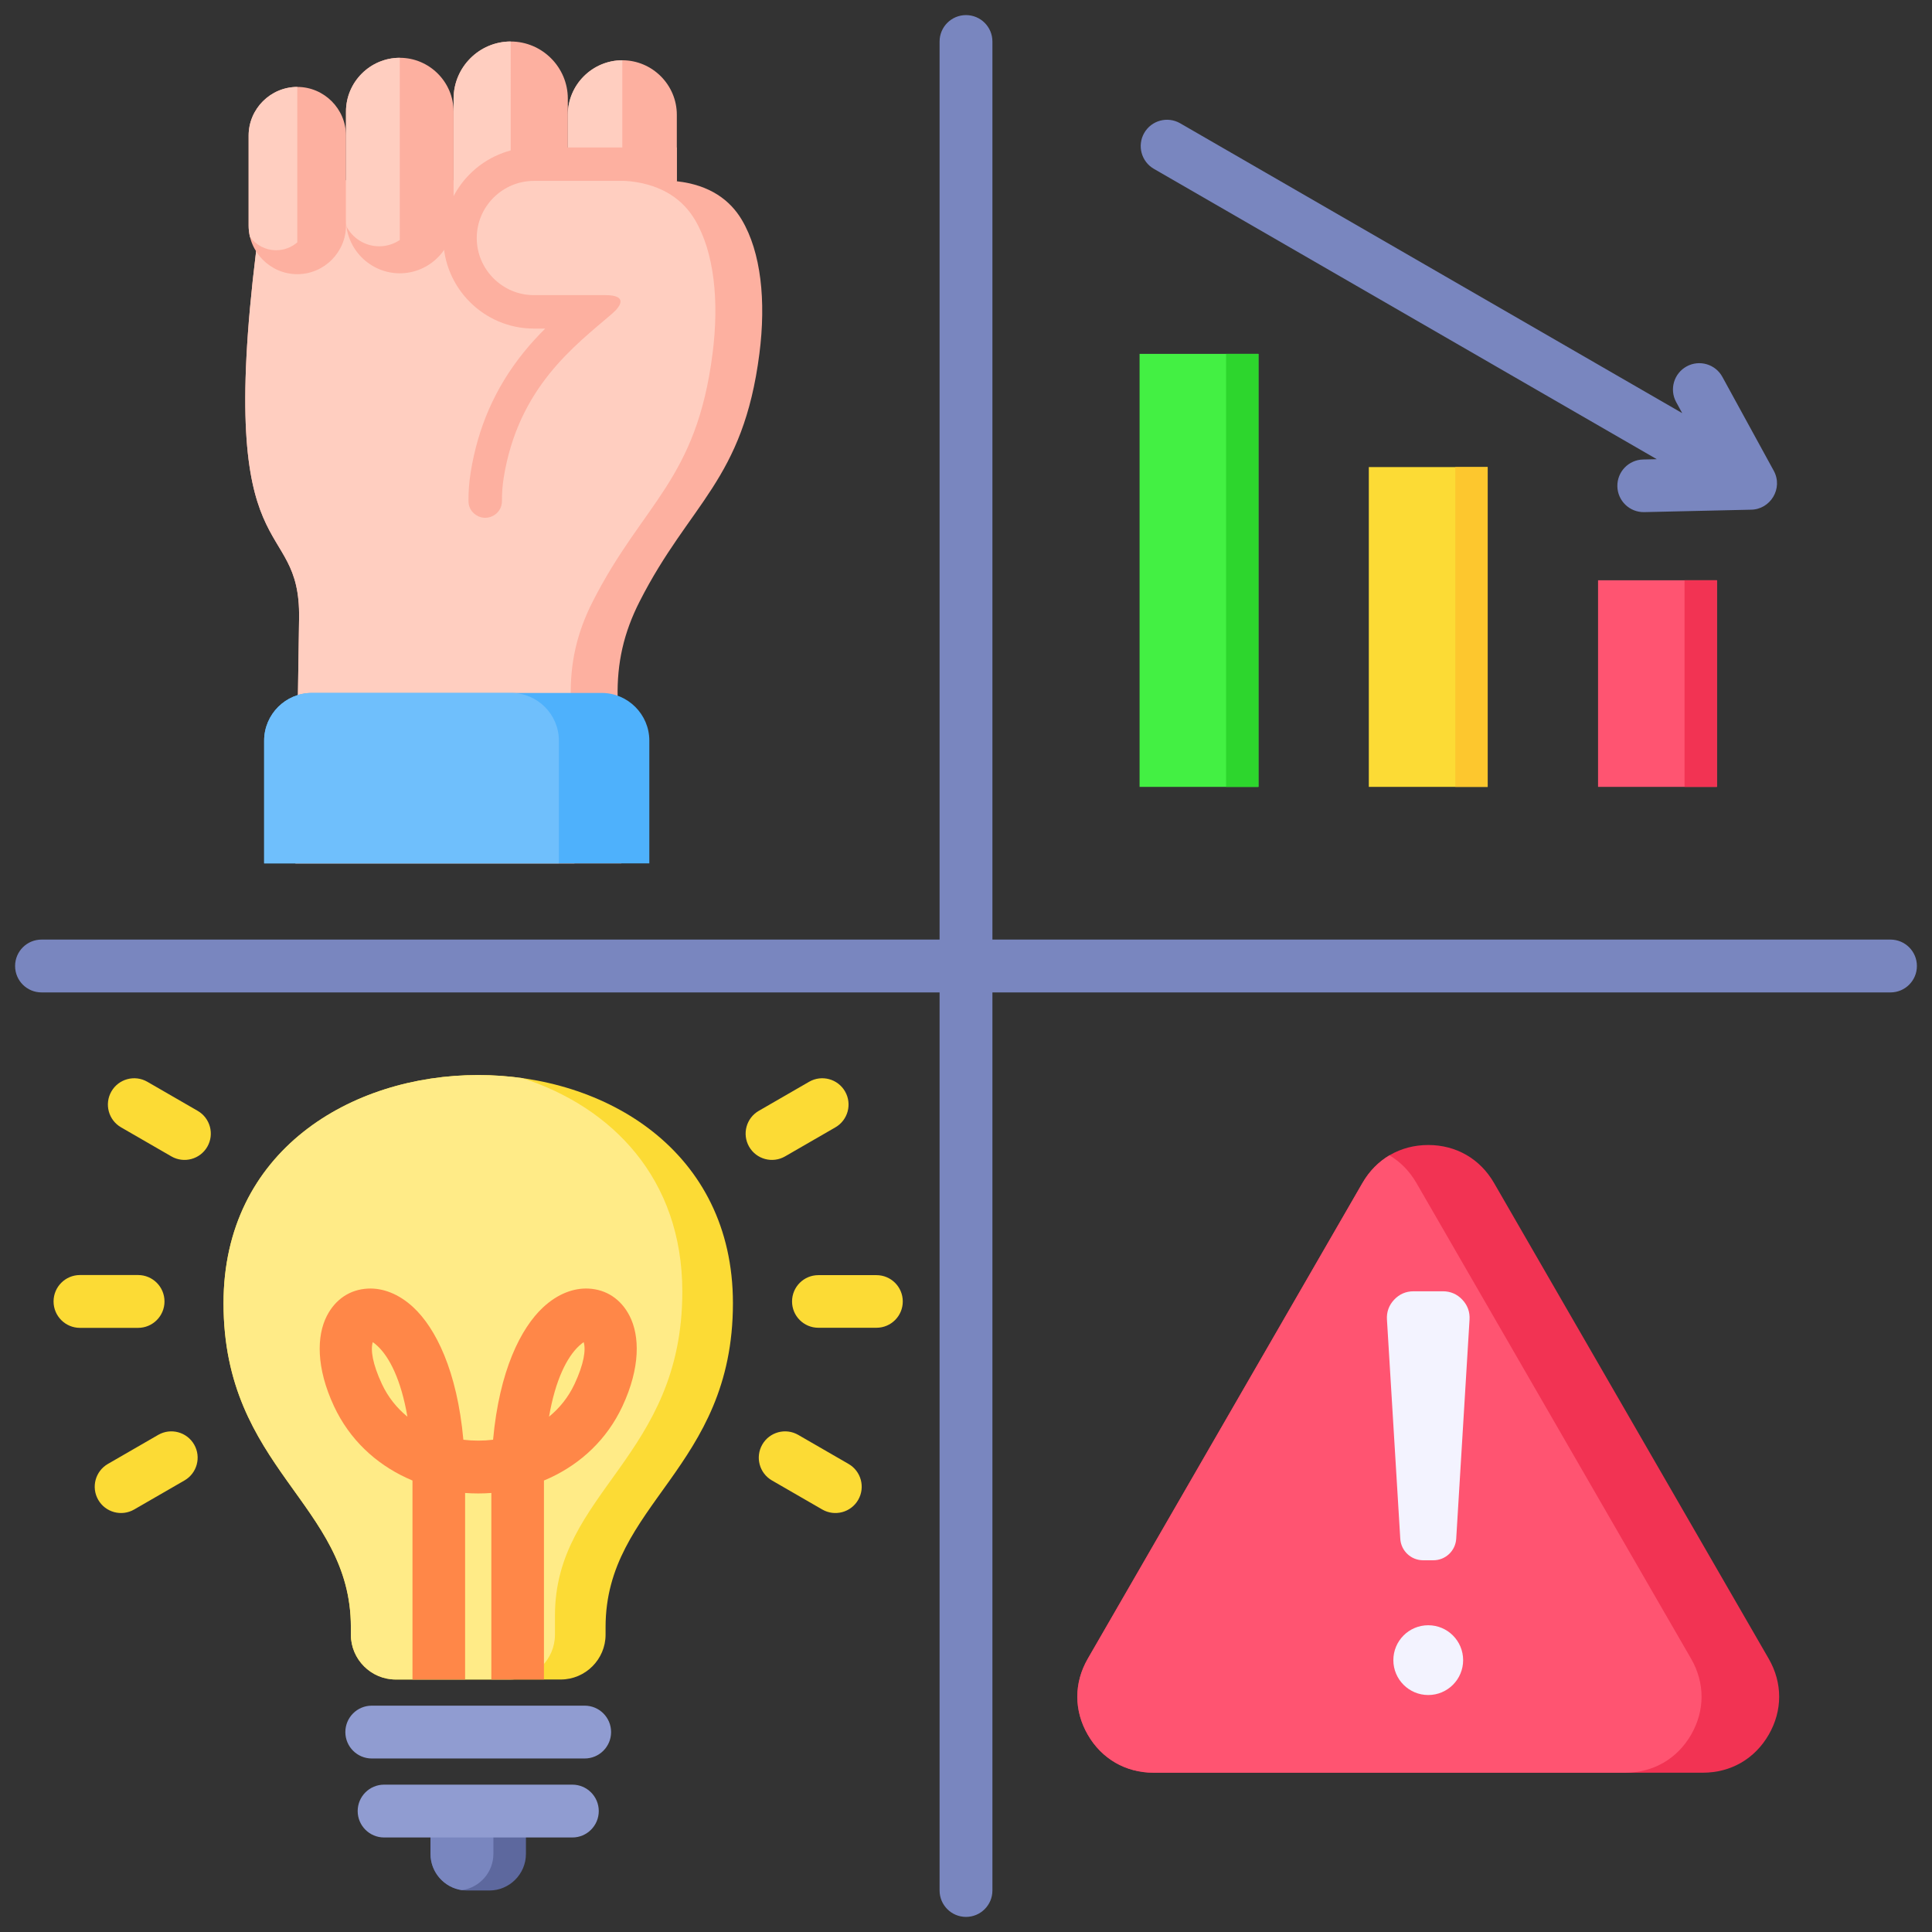 <svg id="Layer_1" viewBox="0 0 512 512" xmlns="http://www.w3.org/2000/svg" data-name="Layer 1"><rect x="0" y="0" width="512" height="512" fill="#333333" stroke="none"/><path d="m92.985 433.206c0 6.533 5.346 11.879 11.879 11.879h43.741c6.534 0 11.879-5.346 11.879-11.879v-2.025c0-32.694 33.75-41.878 33.75-85.815 0-40.312-33.75-60.469-67.5-60.469s-67.5 20.156-67.5 60.469c0 43.937 33.75 53.121 33.75 85.815v2.025z" fill="#fcdb35" fill-rule="evenodd"/><path d="m92.985 433.206c0 6.533 5.346 11.879 11.879 11.879h30.327c6.533 0 11.879-5.346 11.879-11.879v-5.092c0-32.694 33.75-41.878 33.75-85.815 0-30.102-18.82-48.963-42.405-56.587-3.859-.541-7.769-.816-11.68-.816-33.75 0-67.5 20.156-67.5 60.469 0 43.937 33.75 53.121 33.75 85.815v2.025z" fill="#ffeb87" fill-rule="evenodd"/><path d="m451.289 469.784h-145.577c-7.394 0-13.742-3.665-17.439-10.068s-3.697-13.733 0-20.137l72.789-126.074c3.697-6.403 10.045-10.068 17.439-10.068s13.741 3.665 17.438 10.068l72.789 126.074c3.697 6.404 3.697 13.734 0 20.137s-10.044 10.068-17.438 10.068z" fill="#f23353" fill-rule="evenodd"/><path d="m430.722 469.784h-125.011c-7.394 0-13.742-3.665-17.439-10.068s-3.697-13.733 0-20.136l72.789-126.074c1.812-3.138 4.26-5.617 7.156-7.33 2.895 1.713 5.343 4.193 7.155 7.33l72.789 126.074c3.697 6.403 3.697 13.733 0 20.136s-10.045 10.068-17.439 10.068z" fill="#ff5471" fill-rule="evenodd"/><path d="m501 249c3.866 0 7 3.134 7 7s-3.134 7-7 7h-238v238c0 3.866-3.134 7-7 7s-7-3.134-7-7v-238h-238c-3.866 0-7-3.134-7-7s3.134-7 7-7h238v-238c0-3.866 3.134-7 7-7s7 3.134 7 7v238z" fill="#7986bf" fill-rule="evenodd"/><path d="m302 93.781h31.5v114.75h-31.5z" fill="#43f043"/><path d="m362.75 123.78h31.5v84.75h-31.5z" fill="#fcdb35"/><path d="m423.5 153.779h31.5v54.751h-31.5z" fill="#ff5471"/><path d="m114.09 484.275h25.288v7.038c0 5.327-4.362 9.688-9.688 9.688h-5.912c-5.327 0-9.688-4.36-9.688-9.688z" fill="#5d689e" fill-rule="evenodd"/><path d="m114.09 484.275h16.663v7.038c0 4.867-3.641 8.927-8.332 9.592-4.691-.665-8.332-4.724-8.332-9.592v-7.038z" fill="#7986bf" fill-rule="evenodd"/><path d="m101.789 486.95c-3.866 0-7-3.134-7-7s3.134-7 7-7h49.891c3.866 0 7 3.134 7 7s-3.134 7-7 7z" fill="#909cd1" fill-rule="evenodd"/><path d="m98.522 466.017c-3.866 0-7-3.134-7-7s3.134-7 7-7h56.424c3.866 0 7 3.134 7 7s-3.134 7-7 7z" fill="#909cd1" fill-rule="evenodd"/><path d="m214.433 286.676c3.337-1.918 7.598-.767 9.516 2.57s.767 7.598-2.57 9.516l-13.337 7.7c-3.337 1.918-7.598.767-9.516-2.57s-.767-7.598 2.57-9.516zm-182.343 12.086c-3.337-1.918-4.488-6.178-2.57-9.516 1.918-3.337 6.178-4.488 9.516-2.57l13.337 7.7c3.337 1.918 4.488 6.178 2.57 9.516-1.918 3.337-6.178 4.488-9.516 2.57zm-10.896 53.135c-3.866 0-7-3.134-7-7s3.134-7 7-7h15.4c3.866 0 7 3.134 7 7s-3.134 7-7 7zm14.352 48.141c-3.337 1.918-7.598.767-9.516-2.57s-.767-7.598 2.57-9.516l13.337-7.7c3.337-1.918 7.598-.767 9.516 2.57s.767 7.598-2.57 9.516zm196.727-62.113c3.851 0 6.973 3.122 6.973 6.973s-3.122 6.973-6.973 6.973h-15.4c-3.851 0-6.973-3.122-6.973-6.973s3.122-6.973 6.973-6.973zm-7.407 50.028c3.337 1.918 4.488 6.178 2.57 9.516s-6.178 4.488-9.516 2.57l-13.336-7.7c-3.337-1.918-4.488-6.178-2.57-9.516 1.918-3.337 6.178-4.488 9.516-2.57z" fill="#fcdb35" fill-rule="evenodd"/><path d="m367.557 349.711 3.532 58.077c.195 3.207 2.844 5.7 6.057 5.7h2.708c3.213 0 5.862-2.493 6.057-5.7l3.532-58.077c.123-2.021-.523-3.806-1.911-5.281s-3.131-2.228-5.156-2.228h-7.753c-2.025 0-3.768.753-5.156 2.228s-2.033 3.26-1.911 5.281zm10.943 80.996c5.107 0 9.246 4.139 9.246 9.246s-4.139 9.246-9.246 9.246-9.246-4.14-9.246-9.246 4.14-9.246 9.246-9.246z" fill="#f3f3ff" fill-rule="evenodd"/><path d="m324.924 93.781h8.576v114.75h-8.576z" fill="#2dd62d"/><path d="m385.674 123.78h8.576v84.75h-8.576z" fill="#fdc72e"/><path d="m446.424 153.779h8.576v54.751h-8.576z" fill="#f23353"/><g fill-rule="evenodd"><path d="m444.201 106.557c-1.842-3.383-.594-7.618 2.789-9.461 3.383-1.842 7.618-.594 9.461 2.789l13.618 24.878c2.551 4.684-.9 10.307-6.112 10.311l-28.23.643c-3.851.075-7.034-2.985-7.109-6.836s2.985-7.034 6.836-7.109l3.611-.082-133.265-76.941c-3.337-1.918-4.488-6.178-2.57-9.516 1.918-3.337 6.178-4.488 9.516-2.57l133.059 76.821-1.602-2.927z" fill="#7986bf"/><path d="m130.211 445.085v-49.433c-1.157.087-2.317.13-3.477.13s-2.319-.044-3.476-.13v49.433h-13.946v-52.726c-.545-.227-1.113-.484-1.648-.733-8.103-3.779-15.021-10.104-19.16-18.978-4.76-10.204-4.593-18.63-1.894-23.903 2.294-4.483 6.182-7.013 10.856-7.254 3.94-.203 8.207 1.368 12.079 4.973 5.898 5.492 11.585 16.779 13.251 35.082 1.304.158 2.62.238 3.937.238s2.634-.079 3.937-.238c1.665-18.302 7.353-29.589 13.251-35.081 3.872-3.606 8.139-5.177 12.079-4.974 4.674.241 8.561 2.771 10.856 7.254 2.7 5.274 2.866 13.699-1.894 23.903-4.139 8.874-11.057 15.199-19.16 18.978-.535.249-1.104.5-1.648.727v52.732s-13.945 0-13.945 0zm23.227-88.395c-3.17 2.952-6.249 8.943-7.935 18.747 2.793-2.28 5.134-5.179 6.774-8.695 2.476-5.309 3.025-9.021 2.404-11.06-.321.204-.736.538-1.242 1.009zm-52.246 10.051c1.64 3.516 3.98 6.415 6.774 8.695-1.686-9.804-4.765-15.795-7.935-18.747-.506-.471-.921-.805-1.242-1.009-.622 2.04-.073 5.751 2.404 11.06z" fill="#ff8748"/><path d="m79.262 163.846-.981 64.951h86.374l-.973-43.871c-.206-9.269 1.617-17.258 5.819-25.521 13.289-26.128 27.441-32.059 31.744-65.651 1.799-14.035.434-26.909-4.654-35.488-3.082-5.197-8.433-9.257-17.225-10.227-1.318-.146-2.713-.221-4.19-.221h-103.094c-2.579 8.842-3.208 12.934-4.215 18.787-10.648 86.574 11.82 68.986 11.394 97.241z" fill="#fdb0a0"/><path d="m79.262 163.846-.981 64.951h73.955l-.973-43.871c-.205-9.269 1.617-17.258 5.82-25.521 13.289-26.128 27.44-32.059 31.744-65.651 1.799-14.035.434-26.909-4.653-35.488-3.083-5.197-8.434-9.257-17.225-10.227-1.297-.143-2.67-.219-4.121-.221h-90.746c-2.579 8.842-3.208 12.934-4.215 18.787-10.648 86.574 11.82 68.986 11.394 97.241z" fill="#ffcec0"/><path d="m135.342 11c8.325 0 15.136 6.811 15.136 15.136v21.682h-11.829c-8.325 0-15.136 6.81-15.136 15.136 0 1.178.137 2.325.394 3.428-2.303-2.658-3.701-6.118-3.701-9.89v-30.357c0-8.325 6.811-15.136 15.135-15.136z" fill="#fdb0a0"/><path d="m135.342 48.184c-6.748 1.519-11.828 7.579-11.828 14.769 0 .283.008.565.024.845-1.013-.735-1.895-1.641-2.601-2.675-.473-1.461-.73-3.018-.73-4.631v-30.357c0-8.325 6.811-15.136 15.135-15.136z" fill="#ffcec0"/><path d="m164.922 15.972c7.944 0 14.445 6.5 14.445 14.444v20.092c-2.469-1.224-5.401-2.087-8.867-2.47-1.298-.143-2.67-.219-4.121-.221h-15.901v-17.401c0-7.944 6.5-14.444 14.444-14.444z" fill="#fdb0a0"/><path d="m164.922 47.817h-14.444v-17.401c0-7.944 6.5-14.444 14.444-14.444z" fill="#ffcec0"/><path d="m78.789 23.037c7.096 0 12.901 5.805 12.901 12.901v23.821c0 7.096-5.805 12.901-12.901 12.901s-12.901-5.805-12.901-12.901v-23.821c0-7.095 5.805-12.901 12.901-12.901z" fill="#fdb0a0"/><path d="m78.789 64.228c-1.508 1.299-3.467 2.087-5.602 2.087-2.839 0-5.367-1.394-6.937-3.53-.236-.972-.362-1.985-.362-3.026v-23.821c0-7.096 5.805-12.901 12.901-12.901z" fill="#ffcec0"/><path d="m105.948 15.316c7.843 0 14.259 6.416 14.259 14.258v28.596c0 7.842-6.416 14.258-14.259 14.258s-14.258-6.416-14.258-14.258v-28.595c0-7.843 6.416-14.258 14.258-14.258z" fill="#fdb0a0"/><path d="m105.948 63.603c-1.562 1.051-3.44 1.667-5.453 1.667-3.757 0-7.038-2.14-8.686-5.26-.078-.602-.119-1.216-.119-1.839v-28.596c0-7.843 6.416-14.258 14.258-14.258z" fill="#ffcec0"/><path d="m144.48 87.079h-3.002c-13.219 0-24.003-10.784-24.003-24.003s10.784-24.003 24.003-24.003h36.528c.455 0 .908.006 1.36.019v8.871c-.446-.015-.899-.022-1.36-.022h-36.528c-8.324 0-15.135 6.811-15.135 15.135s6.81 15.136 15.135 15.136h18.936c5.855 0 4.275 2.788 1.82 4.9-9.843 8.465-24.851 19.468-28.746 43.462-.335 2.11-.484 4.169-.466 6.169.035 3.825-4.434 5.869-7.313 3.414-1.012-.863-1.544-2.003-1.556-3.332-.023-2.53.169-5.089.581-7.656 1.902-11.851 6.451-22.357 13.972-31.708 1.856-2.309 3.784-4.402 5.775-6.38z" fill="#fdb0a0"/><path d="m159.448 183.635h-76.817c-6.946 0-12.631 5.684-12.631 12.63v32.532h102.078v-32.532c0-6.947-5.684-12.63-12.631-12.63z" fill="#4eb1fc"/><path d="m135.479 183.635h-52.848c-6.946 0-12.631 5.684-12.631 12.63v32.532h78.109v-32.532c0-6.947-5.684-12.63-12.631-12.63z" fill="#6fbffc"/></g></svg>